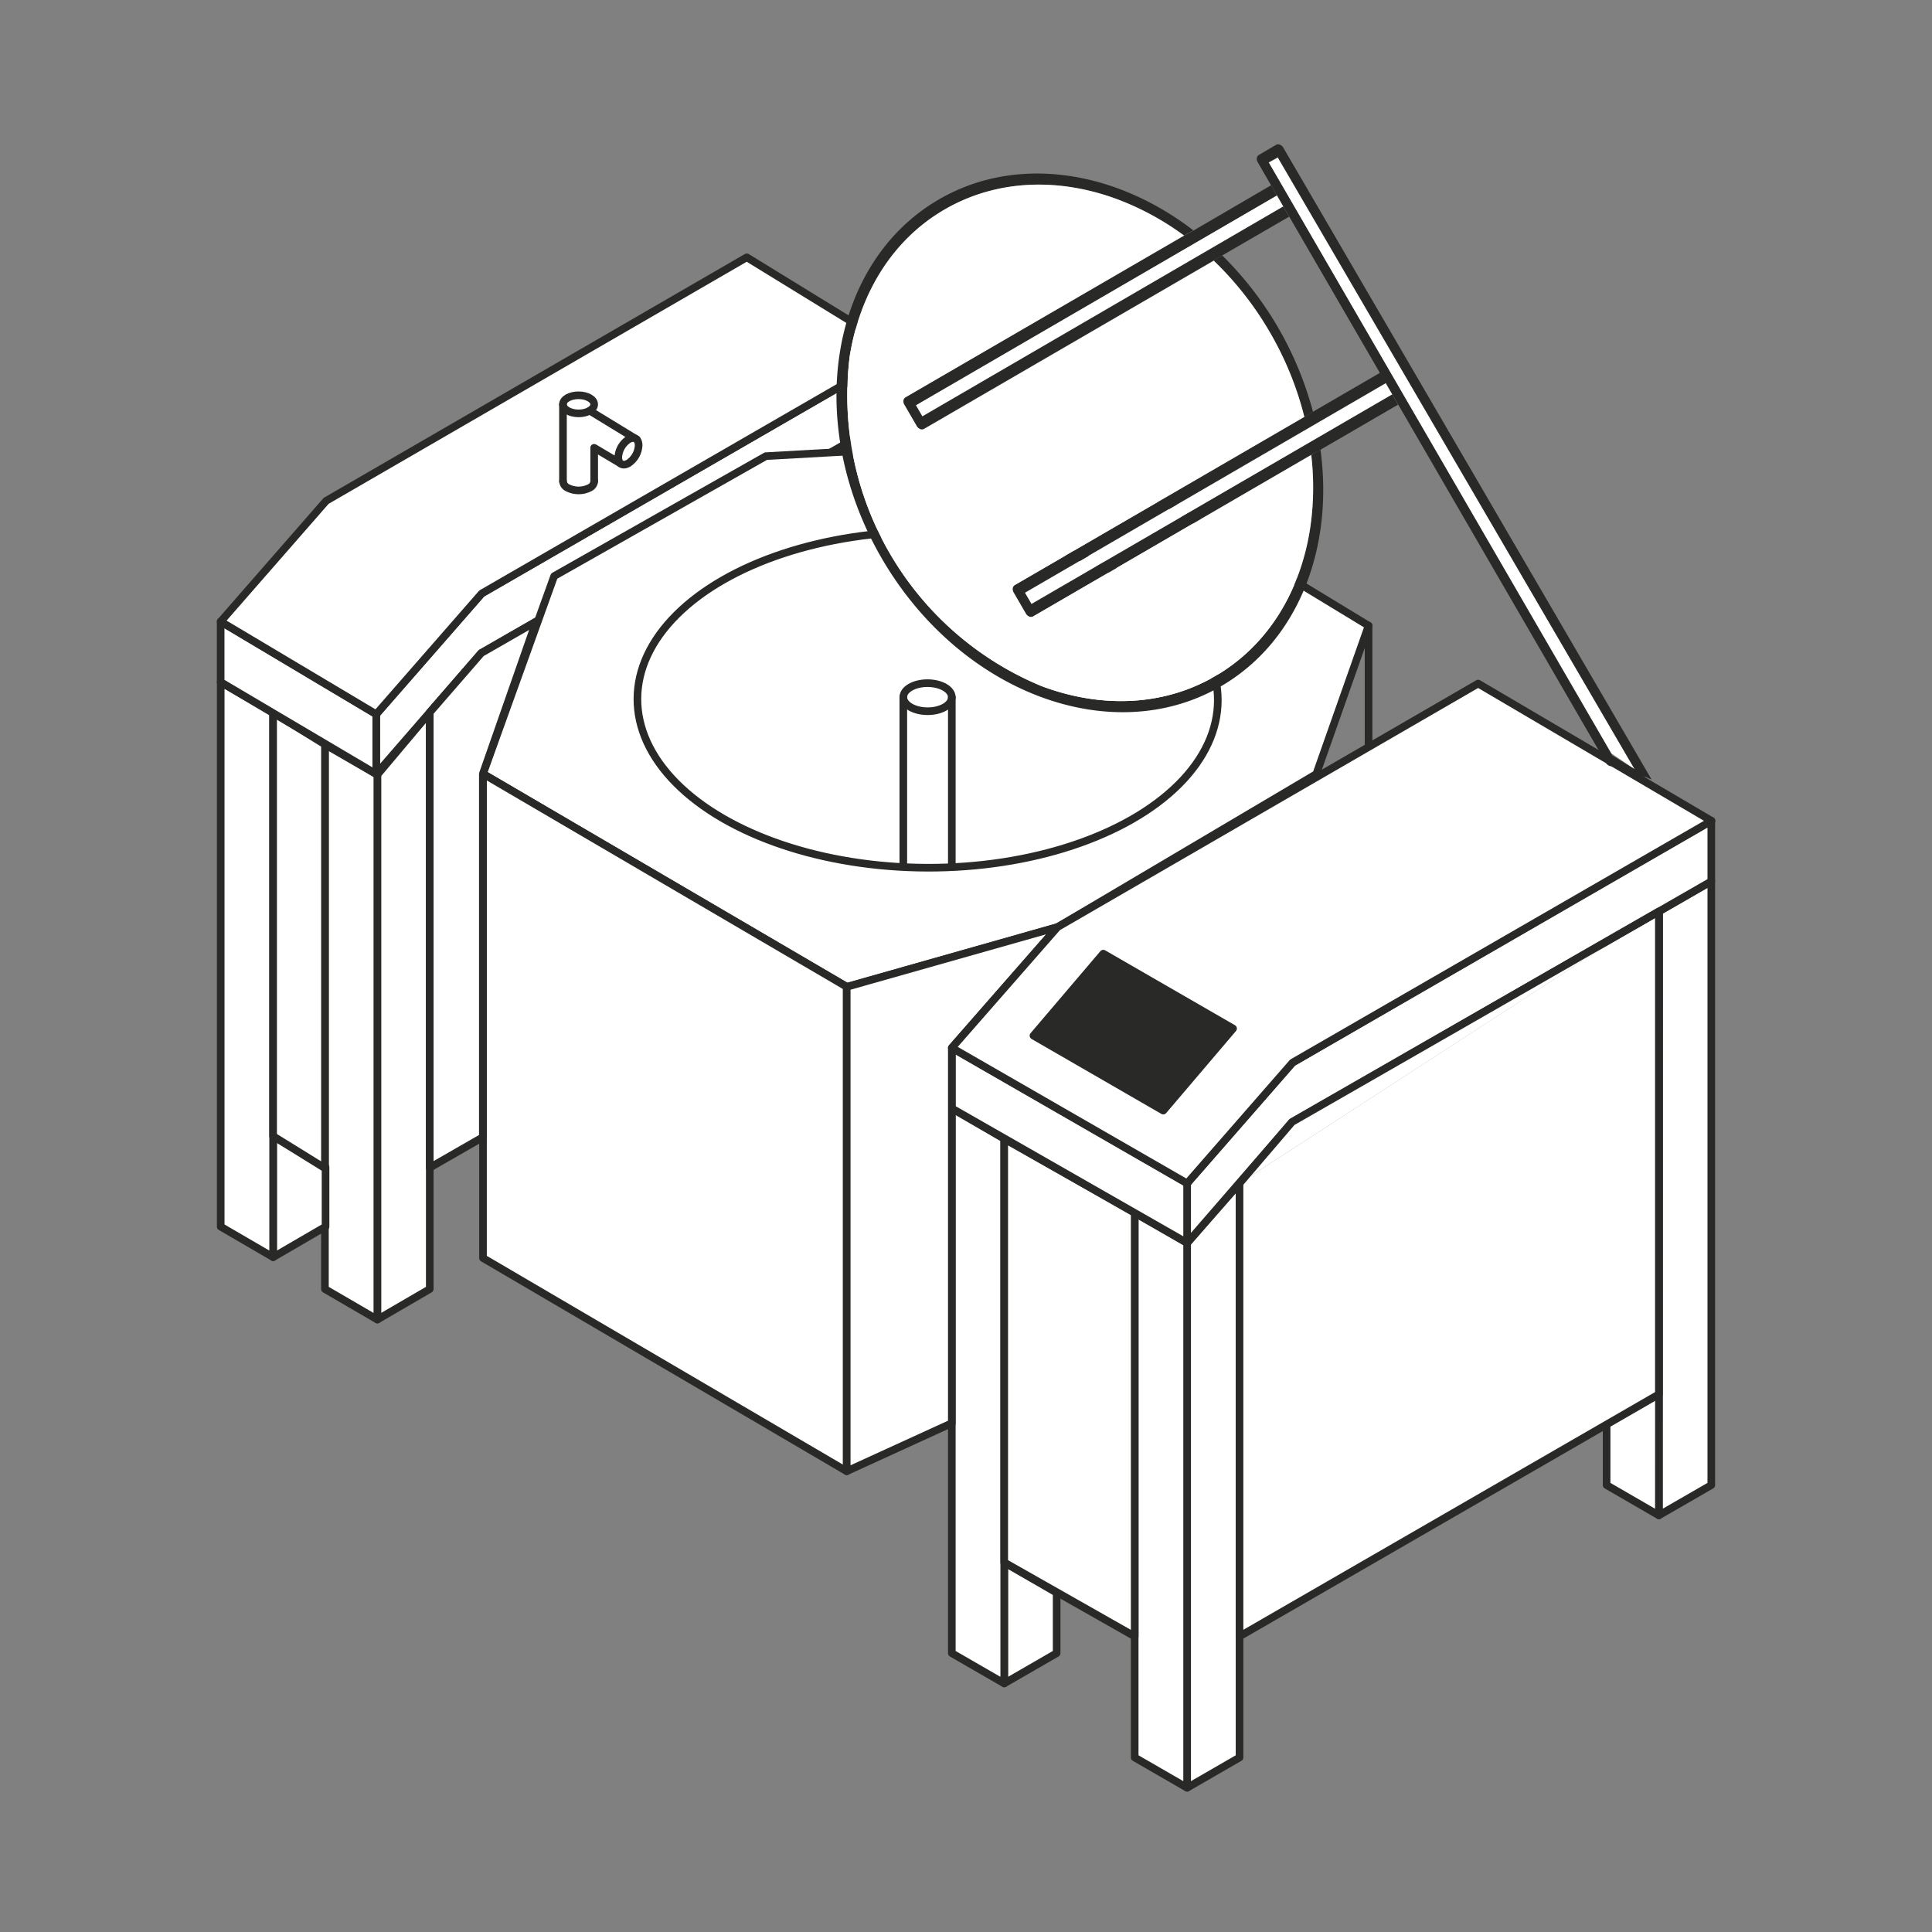 <svg xmlns="http://www.w3.org/2000/svg" viewBox="0 0 380 380"><rect x="0" y="0" width="380" height="380" fill="#808080" stroke="none"/><defs><style>.cls-1,.cls-3,.cls-4{fill:none;}.cls-2,.cls-6{fill:#fff;}.cls-2,.cls-3,.cls-4,.cls-5{stroke:#292928;stroke-linecap:round;stroke-linejoin:round;}.cls-2,.cls-3,.cls-5{stroke-width:1.5px;}.cls-4{stroke-width:1.5px;}.cls-5,.cls-7{fill:#292928;}</style></defs><g id="Layer_2" data-name="Layer 2"><g id="Layer_1-2" data-name="Layer 1"><rect id="Rectangle_354" data-name="Rectangle 354" class="cls-1" width="380" height="380"/><g id="icon_kipgryder" data-name="icon kipgryder"><g id="Group_363" data-name="Group 363"><g id="Group_345" data-name="Group 345"><path id="Path_1171" data-name="Path 1171" class="cls-2" d="M233.49,244.47V351.63l10.31-5.95V232.74Z"/><path id="Path_1172" data-name="Path 1172" class="cls-2" d="M326.28,179.27V298.05l10.31-5.95V173.31Z"/><path id="Path_1173" data-name="Path 1173" class="cls-2" d="M233.49,244.47l-10.31-5.95V345.68l10.31,5.95Z"/><path id="Path_1174" data-name="Path 1174" class="cls-2" d="M197.52,307.3v23.81l10.31-5.95V313.27Z"/><path id="Path_1175" data-name="Path 1175" class="cls-2" d="M197.52,331.11l-10.31-5.95V218L197.52,224Z"/><path id="Path_1176" data-name="Path 1176" class="cls-2" d="M74.22,152.38V259.54l10.31-6V140.11Z"/><path id="Path_1177" data-name="Path 1177" class="cls-2" d="M74.22,259.54l-10.31-6V146.43l10.31,5.95Z"/><path id="Path_1178" data-name="Path 1178" class="cls-2" d="M53.72,223.46v23.81l10.31-6v-11.7Z"/><path id="Path_1179" data-name="Path 1179" class="cls-2" d="M53.72,247.27l-10.31-6V134.16l10.31,6Z"/><path id="Path_1180" data-name="Path 1180" class="cls-2" d="M326.28,298.05,316,292.1V197l10.31-17.7Z"/></g><path id="Path_1181" data-name="Path 1181" class="cls-2" d="M243.8,232.74v89.12l82.48-47.62v-95"/><path id="Path_1182" data-name="Path 1182" class="cls-2" d="M197.52,224V307.3l25.66,14.56V238.52Z"/><path id="Path_1183" data-name="Path 1183" class="cls-2" d="M53.72,140.11v83.35l10.19,6.31V146.43Z"/><path id="Path_1186" data-name="Path 1186" class="cls-2" d="M336.59,161.41,254.23,209l-20.74,23.75v11.76l20.63-23.78,82.47-47.38Z"/><path id="Path_1187" data-name="Path 1187" class="cls-2" d="M233.49,232.71,187.21,206.1V218l46.28,26.46Z"/><path id="Path_1188" data-name="Path 1188" class="cls-2" d="M177.11,69.18,94.75,116.73,74,140.48v11.76l20.64-23.78,82.46-47.37Z"/><path id="Path_1189" data-name="Path 1189" class="cls-2" d="M74,140.48l-30.6-18.23v11.9L74,152.24Z"/><path id="Path_1190" data-name="Path 1190" class="cls-2" d="M43.41,122.25,64.15,98.51l82.73-47.9,30.23,18.57L94.75,116.73,74,140.48Z"/><path id="Path_1191" data-name="Path 1191" class="cls-2" d="M208,182.35l-41.4,11.75L95,152.2l14-38.89,41.63-23.59,58.23-3.28,60.32,36.62L258.9,152.24Z"/><path id="Path_1192" data-name="Path 1192" class="cls-2" d="M166.55,194.1v95.28L95,247.44V152.2Z"/><path id="Path_1193" data-name="Path 1193" class="cls-2" d="M187.21,279.92l-20.67,9.45V194.1L208,182.35,187.21,206.1Z"/><line id="Line_75" data-name="Line 75" class="cls-3" x1="269.18" y1="123.05" x2="269.18" y2="146.43"/><g id="Group_348" data-name="Group 348"><g id="Group_346" data-name="Group 346"><ellipse id="Ellipse_45" data-name="Ellipse 45" class="cls-4" cx="182.45" cy="137.62" rx="33.06" ry="57.08" transform="translate(44.29 319.65) rotate(-89.83)"/></g><g id="Group_347" data-name="Group 347"><ellipse id="Ellipse_46" data-name="Ellipse 46" class="cls-4" cx="182.44" cy="137.13" rx="2.76" ry="4.77" transform="translate(44.77 319.16) rotate(-89.83)"/></g><line id="Line_76" data-name="Line 76" class="cls-3" x1="187.21" y1="137.13" x2="187.21" y2="170.25"/><line id="Line_77" data-name="Line 77" class="cls-3" x1="177.67" y1="137.13" x2="177.67" y2="170.25"/></g><path id="Path_1194" data-name="Path 1194" class="cls-2" d="M187.21,206.1,208,182.35l82.73-47.9,45.91,27L254.23,209l-20.74,23.75Z"/><path id="Path_1195" data-name="Path 1195" class="cls-5" d="M203.27,203.7,217,187.57l25.53,14.73L228.8,218.44Z"/><g id="Group_359" data-name="Group 359"><g id="Group_358" data-name="Group 358"><g id="Group_349" data-name="Group 349"><path id="Path_1196" data-name="Path 1196" class="cls-6" d="M321.52,151.3l-4.62-3.14L249.53,32l1.8-1Z"/></g><g id="Group_350" data-name="Group 350"><path id="Path_1197" data-name="Path 1197" class="cls-7" d="M323.49,152.82l-6.24-2.2a.88.88,0,0,1-.73,0,1.3,1.3,0,0,1-.64-.56L275,79.56l-3.57-6.17L253.57,42.6,250,36.44l-2.62-4.53a1.22,1.22,0,0,1-.18-.83.85.85,0,0,1,.41-.61l3.41-2a.87.87,0,0,1,.74,0,1.3,1.3,0,0,1,.64.56L324.8,153.24C324.93,153.49,323.7,152.7,323.49,152.82Zm-6.39-4.26,4.42,2.74L251.32,30.92l-1.8,1,67.57,116.6"/></g><g id="Group_351" data-name="Group 351"><path id="Path_1198" data-name="Path 1198" class="cls-7" d="M256.55,82A64.74,64.74,0,0,0,238.7,51.24l1.7-1A67.55,67.55,0,0,1,258.25,81Z"/></g><g id="Group_352" data-name="Group 352"><path id="Path_1199" data-name="Path 1199" class="cls-6" d="M273.83,77.59l-71,41.27-1.28-2.21,71-41.27Z"/></g><g id="Group_353" data-name="Group 353"><path id="Path_1200" data-name="Path 1200" class="cls-6" d="M252.4,40.62l-71,41.27-1.28-2.21,71-41.27Z"/></g><g id="Group_354" data-name="Group 354"><path id="Path_1201" data-name="Path 1201" class="cls-7" d="M273.83,77.59l1.15,2-15.26,8.87-1.82,1-54.74,31.81a.89.89,0,0,1-.73,0,1.32,1.32,0,0,1-.64-.57l-2.43-4.19a1.31,1.31,0,0,1-.17-.84.89.89,0,0,1,.4-.61l57-33.11,1.71-1,13.15-7.64,1.15,2-71,41.27,1.28,2.21Z"/></g><g id="Group_355" data-name="Group 355"><path id="Path_1202" data-name="Path 1202" class="cls-7" d="M259.72,88.43c2.63,19.34-4.35,37.7-19.57,46.55-21.53,12.51-51.42,1.22-66.75-25.21s-10.3-58,11.24-70.53c15.22-8.85,34.61-5.81,50.08,6.07l-1.81,1A54.27,54.27,0,0,0,220,39.29c-11.58-4.37-23.9-4.07-34.23,1.93S169.1,57.78,167.14,70a61.89,61.89,0,0,0,37.63,64.91C216.35,139.29,228.66,139,239,133s16.7-16.56,18.65-28.8a54.09,54.09,0,0,0,.26-14.71Z"/></g><g id="Group_356" data-name="Group 356"><path id="Path_1203" data-name="Path 1203" class="cls-6" d="M249.78,65.38A63.69,63.69,0,0,1,256.55,82l-57,33.1a.89.89,0,0,0-.41.61,1.44,1.44,0,0,0,.17.84l2.43,4.19a1.42,1.42,0,0,0,.64.57.91.91,0,0,0,.74,0L257.9,89.48a54.57,54.57,0,0,1-.26,14.72C255.69,116.43,249.32,127,239,133s-22.64,6.3-34.22,1.92A61.87,61.87,0,0,1,167.14,70c2-12.23,8.31-22.79,18.64-28.79s22.65-6.3,34.23-1.93a54.27,54.27,0,0,1,12.89,7.07L178.16,78.17a.89.89,0,0,0-.41.61,1.37,1.37,0,0,0,.18.84l2.43,4.19a1.32,1.32,0,0,0,.64.57.89.89,0,0,0,.73,0l57-33.1A63.61,63.61,0,0,1,249.78,65.38Z"/></g><g id="Group_357" data-name="Group 357"><path id="Path_1204" data-name="Path 1204" class="cls-7" d="M252.4,40.62l1.15,2L240.4,50.24l-1.71,1-57,33.11a.85.85,0,0,1-.73,0,1.27,1.27,0,0,1-.64-.57l-2.43-4.19a1.34,1.34,0,0,1-.18-.83.85.85,0,0,1,.41-.61L232.9,46.36l1.82-1L250,36.44l1.14,2-71,41.27,1.28,2.21Z"/></g></g></g><g id="Group_360" data-name="Group 360"><ellipse id="Ellipse_47" data-name="Ellipse 47" class="cls-4" cx="113.8" cy="79.53" rx="1.78" ry="3.07" transform="translate(33.93 193.09) rotate(-89.83)"/></g><g id="Group_361" data-name="Group 361"><path id="Path_1205" data-name="Path 1205" class="cls-3" d="M116.87,94.63a1.51,1.51,0,0,1-.89,1.31,4.81,4.81,0,0,1-4.34,0,1.53,1.53,0,0,1-.9-1.26"/></g><line id="Line_78" data-name="Line 78" class="cls-3" x1="110.73" y1="79.53" x2="110.73" y2="94.63"/><line id="Line_79" data-name="Line 79" class="cls-3" x1="116.87" y1="88.09" x2="116.87" y2="94.63"/><path id="Path_1206" data-name="Path 1206" class="cls-2" d="M116,80.79l9.24,5.64-3.14,4.76-5.21-3.1"/><g id="Group_362" data-name="Group 362"><path id="Path_1207" data-name="Path 1207" class="cls-2" d="M123.61,86.44c1.13-.65,2-.13,2,1.16a4.46,4.46,0,0,1-2,3.51c-1.13.65-2,.13-2-1.16A4.47,4.47,0,0,1,123.61,86.44Z"/></g></g><path id="Path_1208" data-name="Path 1208" class="cls-2" d="M243.8,232.74l10.32-12.06,72.17-41.42"/><path id="Path_1209" data-name="Path 1209" class="cls-2" d="M84.53,229.67l10.44-6V152.2l10.47-29.95-10.79,6.2L84.53,140.11Z"/></g></g></g></svg>